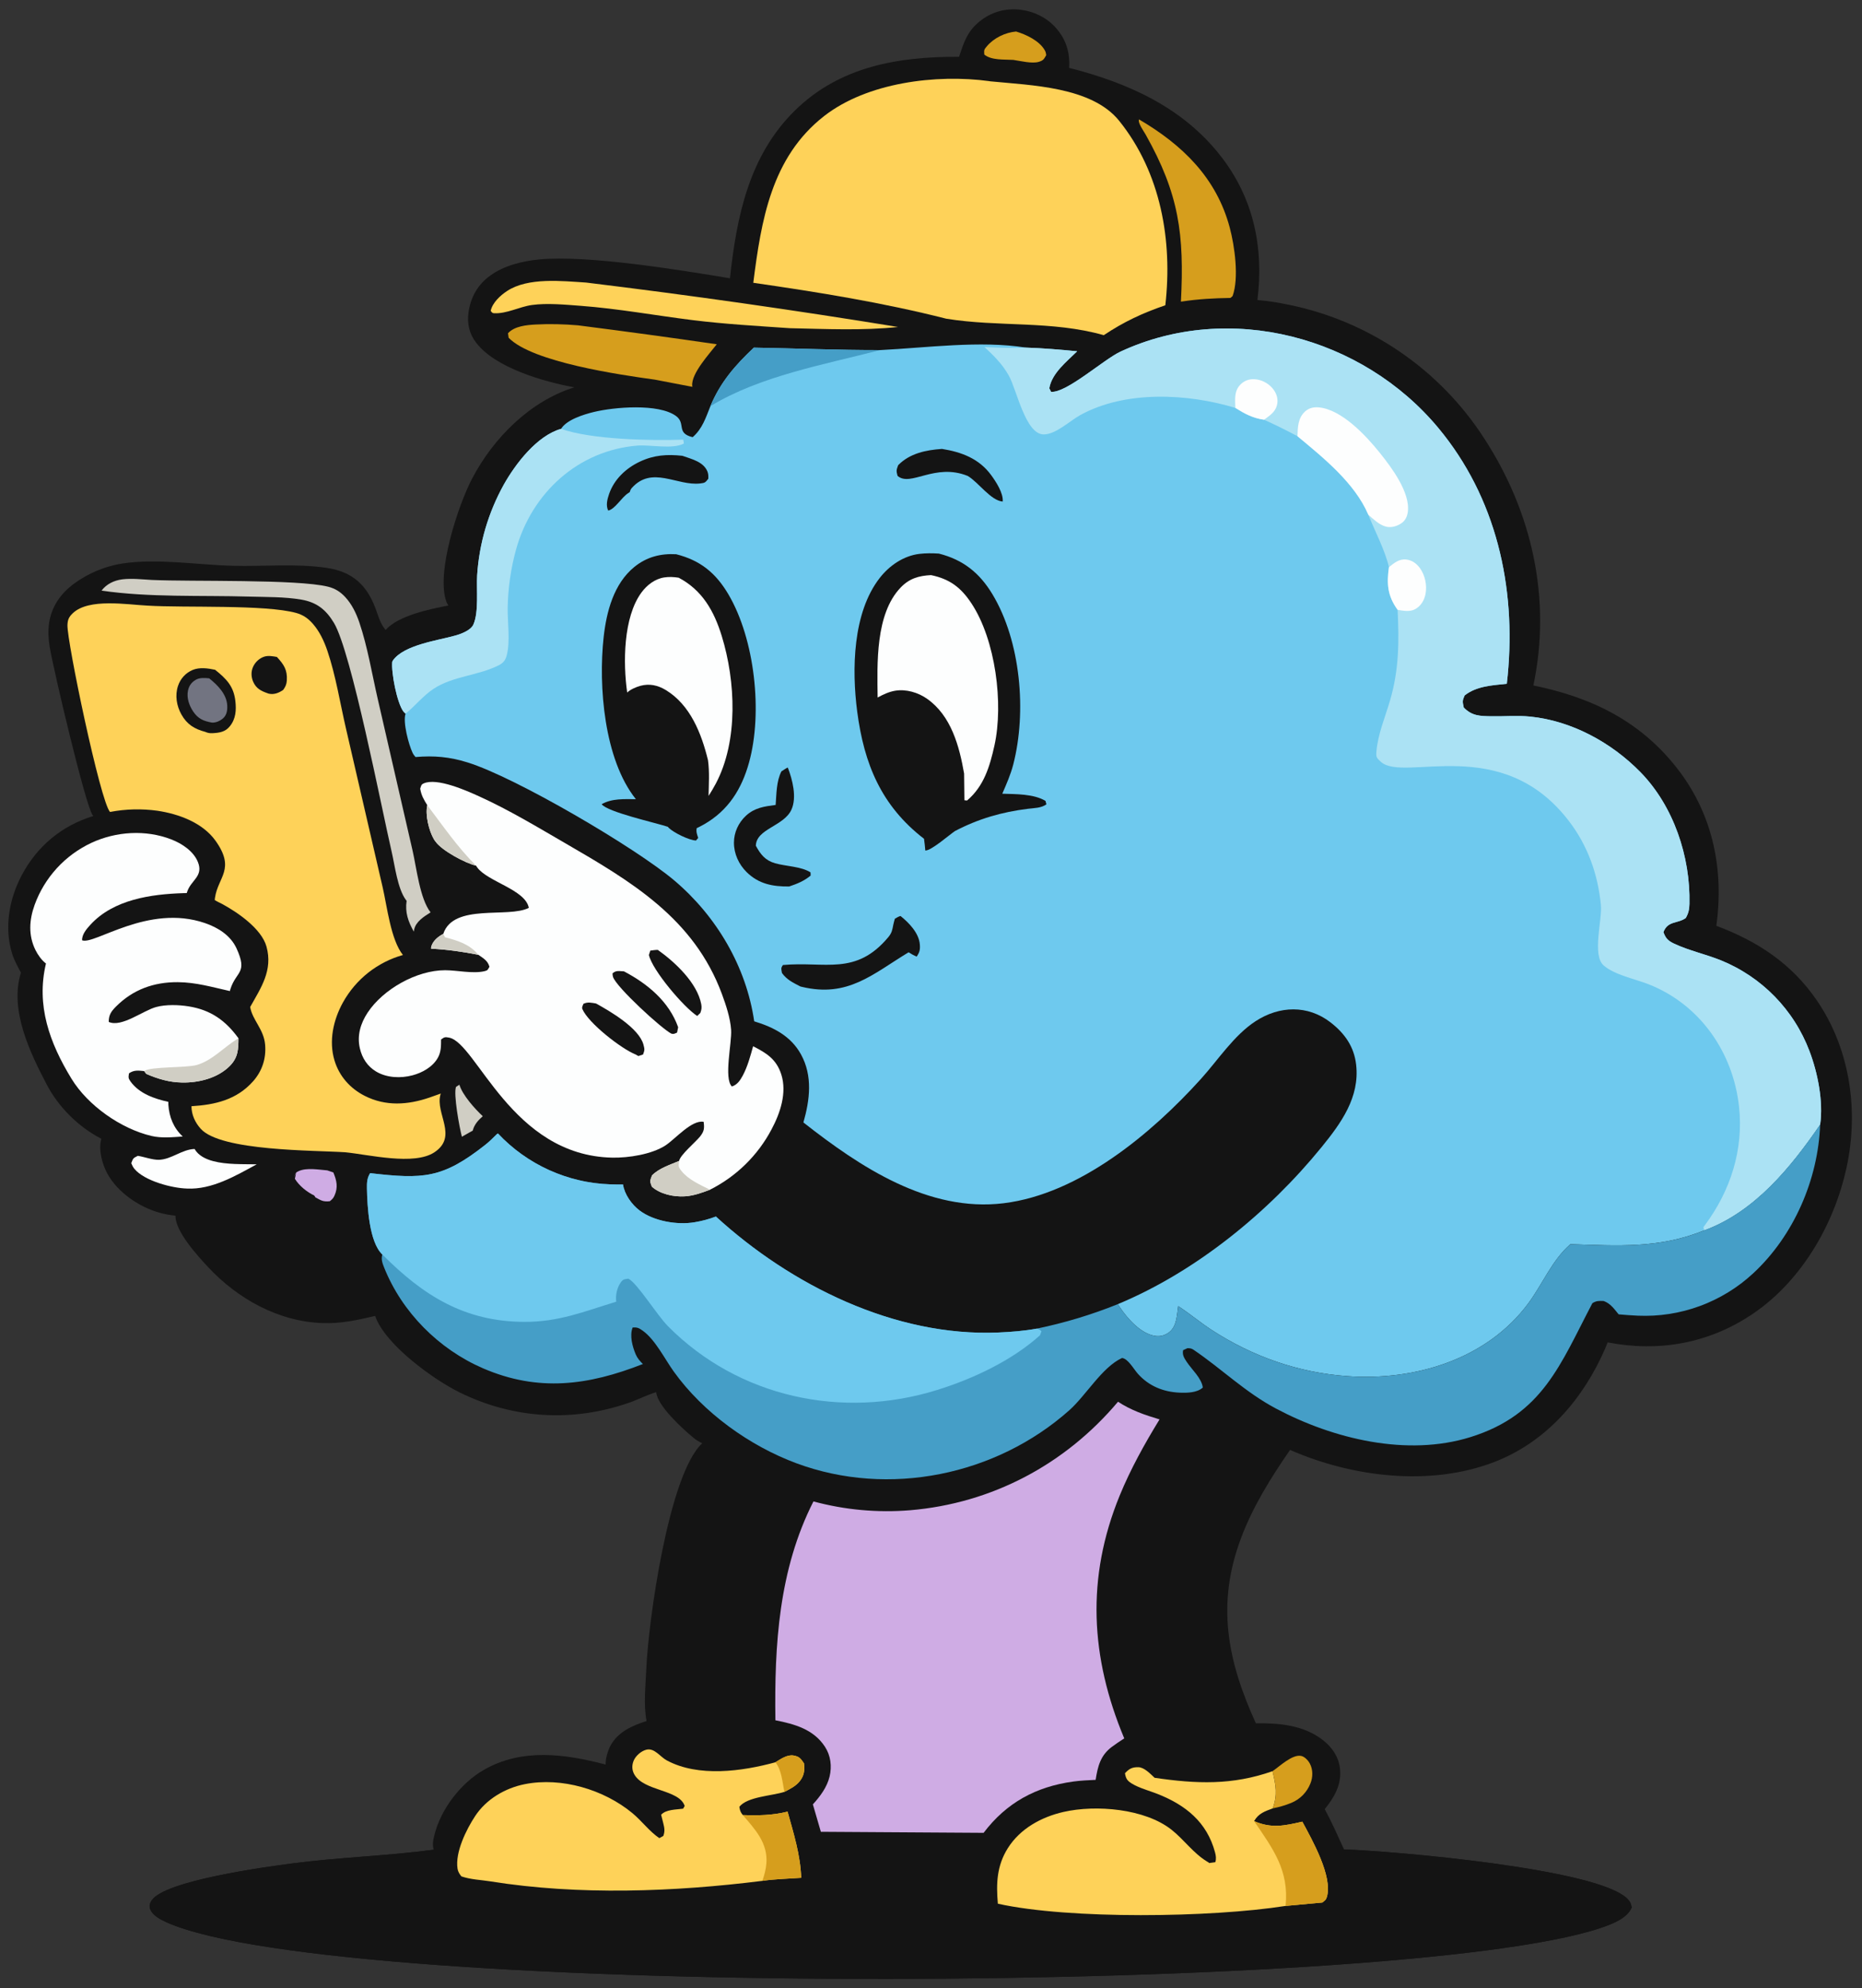 <svg width="118" height="126" viewBox="0 0 118 126" fill="none" xmlns="http://www.w3.org/2000/svg">
<rect x="0" y="0" width="118" height="126" fill="#333333" stroke="none"/>
<g clip-path="url(#clip0_2250_458)">
<path d="M67.754 4.301C67.811 3.305 67.561 2.482 66.88 1.729C66.235 1.014 65.28 0.619 64.324 0.592C63.363 0.565 62.488 0.93 61.807 1.603C61.223 2.181 61.039 2.842 60.777 3.6C56.921 3.579 53.21 4.211 50.364 7.015C47.463 9.873 46.679 13.738 46.26 17.635C43.095 17.109 37.219 16.148 34.184 16.44C33.104 16.544 31.961 16.819 31.068 17.463C30.274 18.036 29.83 18.827 29.691 19.793C29.59 20.49 29.738 21.151 30.17 21.713C31.407 23.326 34.47 24.189 36.396 24.545C33.583 25.42 31.257 27.767 29.914 30.337C29.04 32.01 27.607 36.319 28.296 38.148C28.33 38.239 28.364 38.283 28.416 38.369C27.259 38.598 25.244 39 24.438 39.919C24.419 39.895 24.399 39.873 24.38 39.849C24.068 39.446 23.965 38.993 23.786 38.525C23.226 37.051 22.315 36.235 20.747 35.993C18.808 35.694 16.713 35.906 14.751 35.854C12.521 35.795 9.942 35.372 7.745 35.71C7.47 35.754 7.198 35.814 6.93 35.89C6.662 35.966 6.4 36.058 6.143 36.166C5.885 36.273 5.636 36.395 5.393 36.532C5.15 36.669 4.917 36.82 4.692 36.985C3.844 37.605 3.262 38.444 3.109 39.495C3.037 39.996 3.067 40.492 3.149 40.991C3.383 42.428 5.416 51.035 5.869 51.651C5.884 51.671 5.9 51.69 5.915 51.71C3.917 52.313 2.344 53.629 1.37 55.476C0.577 56.978 0.254 58.807 0.775 60.453C0.906 60.868 1.126 61.253 1.326 61.638C0.593 63.997 1.889 66.677 2.967 68.736C3.714 70.163 4.987 71.427 6.423 72.162C6.224 72.844 6.475 73.772 6.809 74.38C7.464 75.572 8.83 76.496 10.122 76.852C10.452 76.943 10.783 77.001 11.123 77.039C11.088 78.007 12.512 79.568 13.173 80.279C15.059 82.308 17.651 83.752 20.462 83.843C21.639 83.882 22.645 83.651 23.774 83.388C24.388 85.191 27.456 87.412 29.126 88.235C32.532 89.912 36.285 90.135 39.863 88.89C40.44 88.689 41.002 88.393 41.585 88.22C41.661 89.094 43.272 90.553 43.955 91.118C44.124 91.258 44.304 91.366 44.503 91.458C42.363 93.426 41.08 102.82 40.957 105.771C40.913 106.827 40.776 108.024 40.973 109.059C40.056 109.355 39.144 109.75 38.673 110.65C38.514 110.955 38.365 111.475 38.383 111.819C35.814 111.144 33.08 110.76 30.649 112.162C29.204 112.996 27.95 114.62 27.537 116.255C27.452 116.589 27.387 116.876 27.485 117.214C24.505 117.612 21.474 117.693 18.481 118.088C16.917 118.294 10.402 119.166 9.6 120.442C9.495 120.61 9.446 120.78 9.513 120.966C9.664 121.389 10.183 121.647 10.572 121.821C21.593 126.727 90.955 126.413 101.993 121.969C102.535 121.751 103.172 121.437 103.408 120.87C103.348 120.629 103.338 120.544 103.164 120.355C101.37 118.407 88.254 117.3 85.174 117.194C84.78 116.338 84.402 115.47 83.951 114.643C84.565 113.884 85.025 113.096 84.919 112.082C84.842 111.342 84.425 110.728 83.847 110.276C82.627 109.322 81.08 109.181 79.588 109.203C77.778 105.229 77.073 101.653 78.649 97.464C79.408 95.445 80.534 93.649 81.753 91.88C85.678 93.599 90.628 94.22 94.704 92.643C98.002 91.365 100.327 88.657 101.717 85.47C101.775 85.336 101.83 85.201 101.882 85.064C105.121 85.695 108.294 85.13 111.05 83.276C114.254 81.121 116.38 77.356 117.097 73.61C117.768 70.103 117.168 66.342 115.124 63.374C113.526 61.053 111.375 59.641 108.77 58.669C109.254 55.175 108.574 51.723 106.426 48.874C104.071 45.751 100.936 44.206 97.174 43.437C98.33 37.957 97.099 32.448 94.05 27.769C93.963 27.635 93.875 27.501 93.785 27.369C93.695 27.237 93.603 27.106 93.51 26.976C93.416 26.846 93.322 26.717 93.225 26.589C93.129 26.462 93.031 26.335 92.931 26.21C92.831 26.085 92.73 25.961 92.627 25.838C92.525 25.716 92.42 25.594 92.314 25.474C92.209 25.354 92.102 25.235 91.993 25.118C91.884 25 91.774 24.884 91.662 24.77C91.551 24.655 91.438 24.542 91.323 24.43C91.209 24.318 91.093 24.208 90.976 24.099C90.859 23.99 90.74 23.882 90.621 23.776C90.501 23.67 90.38 23.565 90.257 23.462C90.135 23.359 90.011 23.258 89.886 23.158C89.761 23.058 89.635 22.959 89.508 22.863C89.38 22.766 89.252 22.67 89.122 22.577C88.992 22.483 88.861 22.391 88.729 22.301C88.597 22.21 88.464 22.122 88.33 22.035C88.195 21.947 88.06 21.862 87.924 21.778C87.788 21.695 87.65 21.613 87.512 21.532C87.373 21.452 87.234 21.373 87.094 21.297C86.953 21.22 86.812 21.145 86.669 21.071C86.527 20.998 86.384 20.926 86.24 20.857C86.096 20.787 85.951 20.719 85.806 20.653C85.66 20.586 85.513 20.522 85.366 20.459C85.219 20.397 85.07 20.336 84.922 20.277C84.773 20.218 84.623 20.162 84.473 20.106C84.323 20.051 84.172 19.998 84.02 19.946C83.869 19.895 83.717 19.846 83.564 19.798C83.411 19.75 83.258 19.705 83.104 19.661C82.95 19.617 82.795 19.575 82.64 19.535C82.485 19.495 82.33 19.457 82.174 19.421C82.018 19.385 81.862 19.351 81.705 19.318C81.035 19.179 80.37 19.067 79.687 19.012C80.097 15.691 79.449 12.566 77.359 9.888C74.944 6.793 71.47 5.246 67.754 4.301Z" fill="#141414"/>
<path d="M62.334 116.144L52.02 116.079C52.243 117.114 52.706 118.635 52.039 119.588C51.3 120.645 49.267 120.903 48.063 121.058C44.497 121.517 30.611 122.259 28.049 120.19C27.61 119.835 27.343 119.257 27.299 118.7C27.258 118.186 27.281 117.692 27.485 117.214C24.505 117.612 21.473 117.693 18.481 118.088C16.917 118.294 10.401 119.166 9.6 120.442C9.494 120.61 9.446 120.78 9.513 120.966C9.664 121.389 10.183 121.647 10.572 121.821C21.593 126.727 90.955 126.413 101.993 121.969C102.535 121.751 103.172 121.437 103.408 120.87C103.348 120.628 103.338 120.544 103.163 120.355C101.37 118.407 88.253 117.3 85.174 117.194C85.302 117.501 85.428 117.813 85.519 118.133C85.786 119.073 85.9 120.26 85.392 121.143C84.992 121.841 84.281 122.099 83.536 122.284C79.807 123.214 69.197 123.43 65.467 122.914C64.178 122.736 62.98 122.451 61.857 121.767C61.8 121.626 61.747 121.482 61.699 121.337C61.073 119.438 61.467 117.871 62.334 116.144Z" fill="#141414"/>
<path d="M73.484 89.945C72.554 89.669 71.67 89.365 70.852 88.826C67.513 92.792 62.867 95.267 57.672 95.702C57.159 95.744 56.644 95.764 56.129 95.761C55.614 95.759 55.1 95.734 54.587 95.687C54.074 95.641 53.564 95.572 53.057 95.481C52.55 95.39 52.048 95.278 51.55 95.144C49.351 99.468 49.072 104.237 49.139 109.011C50.354 109.252 51.56 109.581 52.28 110.69C52.644 111.251 52.728 111.927 52.574 112.573C52.411 113.255 51.978 113.829 51.514 114.341L52.02 116.079L62.334 116.144C63.78 114.234 65.648 113.22 68.017 112.894C68.485 112.83 68.962 112.809 69.434 112.787C69.566 111.937 69.736 111.242 70.455 110.701C70.711 110.509 70.979 110.333 71.247 110.16C69.096 105.017 68.827 99.983 70.954 94.781C71.644 93.096 72.533 91.496 73.484 89.945Z" fill="#CFACE4"/>
<path d="M95.49 43.33C95.511 43.152 95.53 42.973 95.547 42.794C96.083 37.164 94.819 31.524 91.145 27.112C86.328 21.327 77.912 19.074 71.007 22.282C69.94 22.778 67.583 24.918 66.608 24.829L66.498 24.606C66.655 23.648 67.607 22.911 68.264 22.259C67.179 22.156 66.1 22.061 65.011 22.027C62.136 21.564 58.703 22.039 55.781 22.184C53.106 22.189 50.446 22.072 47.774 22.029C46.6 23.134 45.645 24.226 45.02 25.739C44.727 26.467 44.51 27.174 43.895 27.703C42.824 27.449 43.489 26.83 42.835 26.357C41.727 25.555 38.923 25.793 37.629 26.108C36.995 26.262 35.906 26.597 35.558 27.175C34.033 27.602 32.671 29.387 31.926 30.711C31.804 30.931 31.688 31.154 31.578 31.38C31.468 31.606 31.365 31.835 31.268 32.067C31.171 32.299 31.08 32.533 30.996 32.77C30.912 33.007 30.834 33.246 30.763 33.487C30.692 33.728 30.628 33.971 30.571 34.216C30.513 34.461 30.463 34.707 30.419 34.955C30.375 35.202 30.338 35.45 30.308 35.7C30.278 35.95 30.255 36.2 30.238 36.451C30.187 37.337 30.353 38.784 29.998 39.578C29.836 39.94 29.233 40.166 28.877 40.268C27.791 40.581 25.603 40.853 24.902 41.851C24.884 41.876 24.873 41.905 24.858 41.933C24.788 42.633 25.153 44.512 25.557 45.078C25.593 45.129 25.66 45.185 25.702 45.224C25.514 45.751 25.903 47.197 26.146 47.703C26.198 47.812 26.255 47.881 26.333 47.973C27.517 47.873 28.486 47.96 29.626 48.313C32.672 49.255 40.297 53.73 42.739 55.8C45.409 58.061 47.294 61.258 47.796 64.72C49.02 65.09 50.125 65.656 50.763 66.82C51.509 68.18 51.323 69.697 50.914 71.129C54.487 73.934 58.83 76.835 63.609 76.247C68.413 75.656 72.982 71.827 76.104 68.373C77.201 67.16 78.197 65.604 79.576 64.708C81.079 63.73 82.878 63.671 84.319 64.787C85.217 65.482 85.811 66.321 85.942 67.464C86.18 69.536 84.984 71.177 83.748 72.697C80.38 76.837 75.781 80.585 70.838 82.643C70.879 82.706 70.92 82.769 70.962 82.831C71.454 83.558 72.293 84.524 73.219 84.658C73.538 84.704 73.833 84.617 74.089 84.424C74.577 84.055 74.583 83.333 74.666 82.767C75.398 83.242 76.068 83.811 76.802 84.287C79.396 85.968 82.281 86.98 85.37 87.204C89.642 87.514 94.209 86.156 96.849 82.596C97.759 81.368 98.355 79.853 99.523 78.842C102.526 78.939 105.165 79.13 108.012 77.962C111.211 76.78 113.488 73.971 115.348 71.261C115.56 69.802 115.191 67.967 114.667 66.595C114.606 66.434 114.541 66.275 114.472 66.118C114.402 65.96 114.329 65.805 114.252 65.651C114.175 65.497 114.094 65.346 114.009 65.196C113.924 65.046 113.836 64.899 113.743 64.754C113.651 64.609 113.554 64.467 113.455 64.327C113.355 64.187 113.251 64.049 113.145 63.915C113.038 63.78 112.927 63.648 112.814 63.519C112.7 63.39 112.583 63.264 112.463 63.141C112.343 63.018 112.219 62.898 112.093 62.781C111.967 62.665 111.837 62.551 111.705 62.441C111.573 62.331 111.438 62.225 111.3 62.121C111.163 62.018 111.023 61.919 110.88 61.823C110.737 61.727 110.592 61.635 110.444 61.547C110.297 61.458 110.147 61.373 109.995 61.293C109.843 61.212 109.689 61.135 109.534 61.062C109.378 60.989 109.22 60.921 109.061 60.856C108.092 60.465 107.046 60.244 106.099 59.8C105.71 59.617 105.561 59.466 105.416 59.069C105.694 58.338 106.286 58.549 106.828 58.179C107.004 57.879 107.057 57.623 107.065 57.281C107.134 54.288 106.061 51.078 103.957 48.928C102.12 47.051 99.597 45.673 96.965 45.409C96.156 45.328 95.338 45.404 94.527 45.389C93.793 45.376 93.287 45.376 92.762 44.834C92.683 44.459 92.665 44.416 92.818 44.069C93.577 43.47 94.566 43.431 95.49 43.33Z" fill="#6EC9EE"/>
<path d="M95.49 43.33C95.511 43.152 95.53 42.973 95.547 42.794C96.083 37.164 94.819 31.524 91.145 27.112C86.328 21.327 77.912 19.074 71.007 22.282C69.94 22.778 67.583 24.918 66.608 24.829L66.498 24.606C66.655 23.648 67.607 22.911 68.264 22.259C67.179 22.156 66.1 22.061 65.011 22.027C64.134 22.069 63.269 22.033 62.393 21.993C62.991 22.551 63.523 23.075 63.93 23.798C64.435 24.696 64.987 27.54 66.15 27.529C66.918 27.522 67.792 26.673 68.452 26.308C71.303 24.727 75.264 24.929 78.288 25.849C78.885 26.223 79.398 26.499 80.104 26.598C80.827 26.922 81.526 27.27 82.225 27.643C83.86 29.003 85.856 30.602 86.714 32.619C87.135 33.671 87.764 34.847 88.022 35.938C87.869 36.993 87.929 37.757 88.57 38.644C88.67 40.668 88.66 42.46 88.083 44.414C87.776 45.455 87.327 46.512 87.229 47.6C87.196 47.975 87.231 48.026 87.512 48.279C88.99 49.606 95.161 46.429 99.44 52.047C100.623 53.599 101.268 55.413 101.452 57.347C101.544 58.313 100.88 60.534 101.632 61.183C102.327 61.783 103.611 62.032 104.473 62.371C107.739 63.653 109.835 66.695 110.208 70.132C110.503 72.857 109.667 75.452 108.047 77.633C107.921 77.803 107.934 77.761 108.012 77.962C111.211 76.78 113.488 73.971 115.348 71.261C115.56 69.802 115.191 67.967 114.667 66.595C114.606 66.434 114.541 66.275 114.472 66.118C114.402 65.96 114.329 65.805 114.252 65.651C114.175 65.497 114.094 65.346 114.009 65.196C113.924 65.046 113.836 64.899 113.743 64.754C113.651 64.609 113.554 64.467 113.455 64.327C113.355 64.187 113.251 64.049 113.145 63.915C113.038 63.78 112.927 63.648 112.814 63.519C112.7 63.39 112.583 63.264 112.463 63.141C112.343 63.018 112.219 62.898 112.093 62.781C111.967 62.665 111.837 62.551 111.705 62.441C111.573 62.331 111.438 62.225 111.3 62.121C111.163 62.018 111.023 61.919 110.88 61.823C110.737 61.727 110.592 61.635 110.444 61.547C110.297 61.458 110.147 61.373 109.995 61.293C109.843 61.212 109.689 61.135 109.534 61.062C109.378 60.989 109.22 60.921 109.061 60.856C108.092 60.465 107.046 60.244 106.099 59.8C105.71 59.617 105.561 59.466 105.416 59.069C105.694 58.338 106.286 58.549 106.828 58.179C107.004 57.879 107.057 57.623 107.065 57.281C107.134 54.288 106.061 51.078 103.957 48.928C102.12 47.051 99.597 45.673 96.965 45.409C96.156 45.328 95.338 45.404 94.527 45.389C93.793 45.376 93.287 45.376 92.762 44.834C92.683 44.459 92.665 44.416 92.818 44.069C93.577 43.47 94.566 43.431 95.49 43.33Z" fill="#ABE2F4"/>
<path d="M86.715 32.619C87.032 32.898 87.4 33.253 87.817 33.367C88.163 33.463 88.55 33.345 88.835 33.14C89.066 32.975 89.182 32.713 89.218 32.438C89.378 31.207 88.189 29.628 87.447 28.701C86.569 27.605 85.023 25.942 83.567 25.814C83.245 25.785 82.938 25.858 82.697 26.083C82.248 26.502 82.244 27.076 82.225 27.643C83.86 29.003 85.856 30.602 86.715 32.619Z" fill="#FDFEFE"/>
<path d="M88.57 38.644C88.928 38.705 89.358 38.787 89.69 38.599C90.05 38.395 90.261 38.041 90.339 37.642C90.445 37.094 90.315 36.462 89.989 36.008C89.781 35.718 89.491 35.501 89.129 35.457C88.669 35.401 88.359 35.674 88.022 35.938C87.869 36.993 87.929 37.757 88.57 38.644Z" fill="#FDFEFE"/>
<path d="M80.104 26.598L80.211 26.523C80.572 26.264 80.897 26.008 80.951 25.534C80.991 25.181 80.859 24.853 80.629 24.59C80.346 24.267 79.934 24.054 79.503 24.031C79.148 24.011 78.837 24.127 78.592 24.387C78.202 24.801 78.271 25.323 78.288 25.849C78.885 26.223 79.399 26.499 80.104 26.598Z" fill="#FDFEFE"/>
<path d="M35.558 27.175C34.033 27.602 32.671 29.387 31.926 30.711C31.804 30.931 31.688 31.154 31.578 31.38C31.468 31.606 31.365 31.835 31.268 32.067C31.171 32.299 31.08 32.533 30.996 32.77C30.912 33.007 30.834 33.246 30.763 33.487C30.692 33.728 30.628 33.971 30.571 34.216C30.513 34.461 30.463 34.707 30.419 34.955C30.375 35.202 30.338 35.45 30.308 35.7C30.278 35.95 30.255 36.2 30.239 36.451C30.187 37.337 30.353 38.784 29.998 39.578C29.836 39.94 29.233 40.166 28.877 40.268C27.791 40.581 25.603 40.853 24.902 41.851C24.884 41.876 24.873 41.905 24.859 41.933C24.788 42.633 25.153 44.512 25.557 45.078C25.593 45.129 25.66 45.185 25.702 45.224C26.314 44.731 26.822 44.08 27.479 43.647C28.713 42.835 30.314 42.819 31.623 42.149C31.899 42.008 32.028 41.835 32.11 41.538C32.345 40.683 32.161 39.425 32.173 38.515C32.184 37.891 32.233 37.271 32.322 36.654C32.41 36.037 32.537 35.428 32.702 34.827C33.695 31.245 36.634 28.529 40.419 28.235C41.202 28.175 42.656 28.489 43.34 28.103L43.3 27.859C41.302 27.936 37.456 27.859 35.558 27.175Z" fill="#ABE2F4"/>
<path d="M55.782 22.183C53.106 22.189 50.447 22.072 47.774 22.029C46.6 23.134 45.645 24.226 45.02 25.738C48.169 23.82 52.243 23.103 55.782 22.183Z" fill="#459EC7"/>
<path d="M59.499 35.08C59.087 35.053 58.675 35.05 58.264 35.099C57.258 35.22 56.357 35.843 55.746 36.63C54.032 38.834 53.977 42.438 54.323 45.089C54.757 48.409 55.846 51.061 58.558 53.154C58.592 53.401 58.619 53.65 58.64 53.898C59.017 53.905 60.123 52.932 60.518 52.663C62.014 51.88 63.474 51.461 65.147 51.251C65.55 51.201 65.975 51.212 66.314 50.97L66.257 50.754C65.515 50.302 64.373 50.326 63.517 50.297C63.78 49.694 64.046 49.087 64.212 48.449C65.073 45.116 64.691 40.637 62.891 37.653C62.073 36.297 61.031 35.468 59.499 35.08Z" fill="#141414"/>
<path d="M59.002 36.444C58.223 36.484 57.626 36.657 57.073 37.235C55.467 38.917 55.592 42.052 55.618 44.201C55.965 44.01 56.331 43.838 56.725 43.771C57.419 43.655 58.185 43.881 58.752 44.281C60.28 45.357 60.796 47.283 61.098 49.021L61.117 50.71L61.285 50.727C62.355 49.821 62.727 48.565 63.02 47.245C63.609 44.582 63.088 40.547 61.569 38.244C60.901 37.229 60.189 36.691 59.002 36.444Z" fill="#FDFEFE"/>
<path d="M42.85 35.121C41.863 35.067 40.981 35.293 40.202 35.925C38.892 36.987 38.431 38.773 38.254 40.38C37.915 43.471 38.281 48.126 40.298 50.643C39.566 50.641 38.784 50.586 38.129 50.962C38.501 51.462 41.557 52.138 42.323 52.393C42.342 52.416 42.359 52.441 42.381 52.461C42.704 52.774 43.672 53.247 44.107 53.263L44.247 53.098C44.173 52.879 44.108 52.716 44.151 52.481C44.309 52.406 44.465 52.325 44.617 52.238C46.154 51.36 47.004 50 47.469 48.318C48.344 45.155 47.835 40.507 46.163 37.666C45.361 36.304 44.377 35.507 42.85 35.121Z" fill="#141414"/>
<path d="M43.01 36.609C42.705 36.561 42.405 36.544 42.099 36.591C41.503 36.682 41.001 37.071 40.651 37.546C39.494 39.118 39.48 42.017 39.747 43.886C39.933 43.696 40.318 43.532 40.574 43.462C41.156 43.303 41.688 43.42 42.195 43.728C43.752 44.673 44.459 46.496 44.868 48.175C44.97 48.919 44.919 49.687 44.904 50.437C45.069 50.18 45.222 49.918 45.366 49.65C46.799 46.937 46.619 43.167 45.74 40.306C45.254 38.722 44.506 37.399 43.01 36.609Z" fill="#FDFEFE"/>
<path d="M49.924 48.636C49.783 48.7 49.65 48.8 49.519 48.883C49.197 49.52 49.21 50.307 49.155 51.008C48.437 51.103 47.82 51.184 47.271 51.694C46.796 52.136 46.514 52.745 46.512 53.397C46.511 54.102 46.817 54.772 47.317 55.265C48.082 56.02 48.978 56.187 50.014 56.175C50.521 56.005 50.96 55.828 51.373 55.483L51.366 55.282C50.784 54.905 49.799 54.898 49.12 54.704C48.493 54.525 48.199 54.145 47.9 53.594C47.928 52.514 49.673 52.362 50.154 51.31C50.511 50.529 50.22 49.401 49.924 48.636Z" fill="#141414"/>
<path d="M57.067 58.044C56.932 58.083 56.832 58.149 56.71 58.219C56.676 58.343 56.635 58.469 56.612 58.595C56.551 58.918 56.517 59.119 56.3 59.379C54.237 61.859 52.288 60.906 49.617 61.152C49.465 61.359 49.518 61.413 49.555 61.659C49.866 62.09 50.263 62.274 50.724 62.512L50.826 62.537C53.734 63.23 55.294 61.733 57.58 60.345C57.752 60.455 57.907 60.542 58.096 60.618C58.272 60.345 58.317 60.198 58.294 59.865C58.243 59.129 57.603 58.474 57.067 58.044Z" fill="#141414"/>
<path d="M59.697 28.447C58.681 28.517 57.658 28.725 56.919 29.478C56.802 29.796 56.795 29.83 56.88 30.156C57.708 30.878 59.239 29.317 61.329 30.16C62.007 30.56 62.794 31.73 63.545 31.782C63.591 31.25 63.12 30.528 62.816 30.113C62.047 29.06 60.939 28.646 59.697 28.447Z" fill="#141414"/>
<path d="M43.244 28.883C42.277 28.778 41.444 28.832 40.55 29.254C39.673 29.666 38.922 30.369 38.601 31.3C38.484 31.639 38.383 32.033 38.544 32.354C38.987 32.26 39.379 31.522 39.825 31.238C39.85 31.222 39.877 31.207 39.903 31.191C39.938 31.089 39.965 31.006 40.038 30.924C41.32 29.488 42.91 30.806 44.372 30.636C44.679 30.6 44.694 30.579 44.886 30.34C44.896 30.178 44.893 30.026 44.83 29.873C44.572 29.252 43.819 29.09 43.244 28.883Z" fill="#141414"/>
<path d="M115.348 71.261C113.488 73.971 111.211 76.78 108.012 77.962C105.165 79.13 102.526 78.939 99.523 78.842C98.355 79.853 97.759 81.368 96.849 82.596C94.209 86.156 89.642 87.514 85.37 87.204C82.281 86.98 79.396 85.968 76.803 84.287C76.068 83.811 75.398 83.242 74.666 82.768C74.583 83.333 74.577 84.055 74.089 84.424C73.833 84.617 73.538 84.704 73.219 84.658C72.293 84.524 71.454 83.558 70.962 82.831C70.92 82.769 70.879 82.706 70.838 82.643C70.009 82.977 69.166 83.273 68.31 83.532C67.454 83.79 66.588 84.01 65.713 84.192C64.906 84.339 64.091 84.404 63.272 84.439C56.713 84.72 50.124 81.444 45.369 77.09C44.929 77.256 44.478 77.377 44.015 77.453C42.916 77.637 41.443 77.388 40.539 76.712C40.038 76.337 39.574 75.686 39.483 75.061C39.214 75.064 38.944 75.06 38.675 75.05C38.508 75.045 38.341 75.035 38.174 75.021C38.008 75.007 37.842 74.99 37.676 74.968C37.51 74.945 37.345 74.92 37.181 74.89C37.016 74.859 36.853 74.826 36.69 74.787C36.527 74.749 36.365 74.707 36.205 74.662C36.044 74.615 35.885 74.566 35.727 74.512C35.568 74.458 35.411 74.4 35.256 74.339C35.101 74.278 34.947 74.213 34.795 74.144C34.642 74.075 34.492 74.002 34.343 73.925C34.195 73.849 34.048 73.769 33.903 73.686C33.758 73.602 33.616 73.515 33.475 73.425C33.335 73.334 33.197 73.24 33.061 73.143C32.925 73.046 32.792 72.945 32.661 72.842C32.53 72.738 32.401 72.631 32.276 72.521C32.15 72.411 32.027 72.298 31.907 72.182C31.787 72.066 31.669 71.947 31.555 71.825C31.471 71.882 31.498 71.858 31.433 71.922C31.218 72.137 31.002 72.35 30.762 72.539C28.034 74.697 26.801 74.725 23.456 74.341C23.257 74.656 23.247 74.959 23.254 75.318C23.276 76.433 23.391 78.7 24.227 79.495C24.145 79.8 24.227 80.03 24.34 80.314C25.471 83.155 27.809 85.496 30.605 86.706C34.115 88.224 37.282 87.795 40.742 86.436C40.553 86.253 40.395 86.072 40.29 85.829C40.077 85.331 39.89 84.633 40.092 84.123C40.39 84.102 40.491 84.153 40.739 84.33C41.525 84.892 42.138 86.135 42.703 86.92C44.568 89.515 47.498 91.625 50.483 92.73C56.316 94.889 63.114 93.503 67.763 89.368C68.826 88.423 69.84 86.638 71.105 86.054C71.491 86.095 71.846 86.763 72.121 87.067C72.818 87.839 73.732 88.208 74.761 88.251C75.243 88.27 75.865 88.257 76.225 87.928C76.152 87.334 75.526 86.786 75.201 86.294C75.038 86.046 74.916 85.856 74.977 85.559L75.253 85.433C75.408 85.436 75.501 85.441 75.634 85.53C77.441 86.754 78.901 88.218 80.871 89.263C84.492 91.185 89.171 92.32 93.192 91.066C97.773 89.636 98.881 86.448 100.913 82.583C101.162 82.421 101.334 82.433 101.626 82.442C102.058 82.596 102.296 82.946 102.577 83.288C102.98 83.325 103.383 83.353 103.787 83.373C103.953 83.38 104.12 83.383 104.287 83.382C104.454 83.382 104.621 83.377 104.787 83.368C104.954 83.359 105.12 83.345 105.286 83.328C105.452 83.311 105.618 83.289 105.783 83.264C105.948 83.238 106.112 83.209 106.275 83.175C106.439 83.141 106.601 83.103 106.763 83.062C106.924 83.02 107.085 82.974 107.244 82.925C107.403 82.875 107.561 82.822 107.718 82.764C107.875 82.707 108.03 82.645 108.183 82.58C108.337 82.515 108.489 82.446 108.639 82.373C108.789 82.3 108.938 82.224 109.084 82.144C109.231 82.064 109.375 81.98 109.517 81.893C109.659 81.806 109.799 81.715 109.937 81.621C110.075 81.527 110.21 81.429 110.343 81.329C110.476 81.228 110.606 81.124 110.734 81.016C110.862 80.909 110.987 80.799 111.109 80.685C113.677 78.302 115.221 74.745 115.348 71.261Z" fill="#459EC7"/>
<path d="M31.555 71.825C31.471 71.882 31.498 71.858 31.433 71.922C31.218 72.137 31.002 72.35 30.762 72.539C28.034 74.697 26.801 74.725 23.456 74.341C23.257 74.656 23.247 74.959 23.254 75.318C23.276 76.433 23.391 78.7 24.228 79.495C26.827 82.104 29.439 83.748 33.22 83.765C35.42 83.775 37.015 83.108 39.054 82.486C38.995 82.107 39.1 81.618 39.318 81.296C39.482 81.053 39.553 81.07 39.824 81.028C40.411 81.339 41.621 83.325 42.343 84.052C46.807 88.545 53.359 89.958 59.382 88.083C61.673 87.37 64.105 86.23 65.905 84.618L66.002 84.36C65.891 84.262 65.86 84.231 65.713 84.192C64.906 84.339 64.091 84.404 63.272 84.439C56.713 84.72 50.124 81.444 45.369 77.09C44.93 77.256 44.478 77.377 44.015 77.453C42.916 77.637 41.443 77.388 40.539 76.712C40.038 76.337 39.574 75.686 39.483 75.061C39.214 75.064 38.944 75.06 38.675 75.05C38.508 75.045 38.341 75.035 38.174 75.021C38.008 75.007 37.842 74.99 37.676 74.968C37.51 74.945 37.345 74.92 37.181 74.89C37.017 74.859 36.853 74.826 36.69 74.787C36.527 74.749 36.366 74.707 36.205 74.662C36.044 74.615 35.885 74.566 35.727 74.512C35.568 74.458 35.412 74.4 35.256 74.339C35.101 74.278 34.947 74.213 34.795 74.144C34.642 74.075 34.492 74.002 34.343 73.925C34.195 73.849 34.048 73.769 33.903 73.686C33.759 73.602 33.616 73.515 33.476 73.425C33.335 73.334 33.197 73.24 33.061 73.143C32.925 73.046 32.792 72.945 32.661 72.842C32.53 72.738 32.401 72.631 32.276 72.521C32.15 72.411 32.027 72.298 31.907 72.182C31.787 72.066 31.669 71.947 31.555 71.825Z" fill="#6EC9EE"/>
<path d="M9.345 38.377C8.057 38.316 5.627 37.891 4.612 38.86C4.363 39.098 4.288 39.27 4.275 39.609C4.235 40.616 6.353 50.779 6.972 51.453C7.219 51.406 7.468 51.368 7.717 51.341C7.967 51.315 8.218 51.298 8.469 51.291C8.72 51.285 8.971 51.288 9.222 51.303C9.473 51.317 9.723 51.341 9.972 51.376C11.323 51.577 12.842 52.129 13.664 53.285C14.937 55.078 13.816 55.566 13.624 56.891C13.617 56.938 13.613 56.985 13.607 57.032C13.745 57.129 13.921 57.199 14.071 57.28C15.048 57.808 16.571 58.845 16.887 59.981C17.306 61.488 16.535 62.596 15.854 63.812C15.994 64.643 16.72 65.219 16.802 66.203C16.874 67.068 16.619 67.862 16.043 68.515C14.996 69.699 13.63 70.007 12.133 70.1C12.139 70.644 12.361 71.13 12.723 71.532C14.006 72.954 19.906 72.886 21.892 73.019C23.375 73.167 26.243 73.873 27.528 73.02C29.045 72.014 27.576 70.575 27.912 69.365C27.919 69.341 27.927 69.319 27.935 69.296C27.697 69.383 27.459 69.468 27.219 69.55C25.847 70.02 24.444 70.118 23.114 69.443C22.19 68.975 21.497 68.196 21.198 67.2C20.826 65.967 21.123 64.627 21.734 63.523C21.784 63.432 21.837 63.343 21.891 63.255C21.946 63.167 22.003 63.08 22.062 62.995C22.121 62.909 22.182 62.826 22.245 62.743C22.308 62.661 22.373 62.581 22.44 62.502C22.507 62.422 22.576 62.345 22.647 62.27C22.718 62.194 22.791 62.12 22.865 62.048C22.94 61.976 23.016 61.906 23.094 61.838C23.172 61.77 23.252 61.703 23.333 61.639C23.415 61.575 23.497 61.513 23.582 61.452C23.666 61.392 23.752 61.334 23.84 61.278C23.927 61.222 24.015 61.168 24.105 61.117C24.195 61.065 24.286 61.016 24.379 60.969C24.471 60.922 24.564 60.877 24.659 60.834C24.754 60.792 24.849 60.752 24.946 60.714C25.043 60.676 25.14 60.641 25.238 60.608C25.337 60.575 25.436 60.545 25.535 60.517C24.763 59.552 24.534 57.449 24.25 56.226L21.93 46.187C21.552 44.559 21.28 42.812 20.745 41.234C20.539 40.627 20.248 40.006 19.82 39.521C19.526 39.187 19.204 38.961 18.771 38.842C16.797 38.297 11.716 38.524 9.345 38.377Z" fill="#FED259"/>
<path d="M13.633 42.444C13.181 42.347 12.652 42.272 12.214 42.452C12.159 42.475 12.105 42.501 12.053 42.53C12.002 42.558 11.951 42.589 11.902 42.623C11.854 42.658 11.807 42.694 11.762 42.733C11.718 42.773 11.675 42.814 11.635 42.858C11.595 42.901 11.557 42.947 11.522 42.995C11.487 43.043 11.454 43.092 11.425 43.143C11.395 43.195 11.368 43.248 11.344 43.302C11.319 43.356 11.298 43.411 11.28 43.468C11.081 44.07 11.191 44.73 11.497 45.277C11.848 45.904 12.323 46.197 13.003 46.376C13.173 46.449 13.292 46.471 13.477 46.461C13.911 46.436 14.276 46.383 14.565 46.024C14.945 45.554 14.982 45 14.916 44.425C14.81 43.486 14.348 43.018 13.633 42.444Z" fill="#141414"/>
<path d="M13.258 42.986C12.972 42.957 12.649 42.932 12.399 43.082C12.13 43.242 11.976 43.461 11.912 43.769C11.818 44.217 11.989 44.706 12.236 45.078C12.552 45.553 12.901 45.694 13.433 45.791C13.677 45.805 13.946 45.684 14.131 45.524C14.369 45.318 14.415 45.016 14.401 44.717C14.369 43.984 13.786 43.411 13.258 42.986Z" fill="#727481"/>
<path d="M17.548 41.63C17.289 41.586 17.009 41.529 16.751 41.61C16.44 41.708 16.18 41.953 16.043 42.245C15.902 42.545 15.911 42.896 16.043 43.198C16.236 43.638 16.547 43.786 16.971 43.936C16.99 43.943 17.009 43.951 17.029 43.956C17.369 44.033 17.674 43.907 17.947 43.719C18.085 43.527 18.162 43.364 18.177 43.124C18.219 42.446 17.987 42.109 17.548 41.63Z" fill="#141414"/>
<path d="M47.727 66.3C47.553 66.924 47.377 67.585 47.07 68.159C46.908 68.461 46.72 68.742 46.381 68.85C45.858 68.33 46.388 66.077 46.333 65.261C46.283 64.52 46.011 63.696 45.752 62.995C43.975 58.188 39.998 55.854 35.804 53.423C34.029 52.395 32.229 51.308 30.36 50.462C29.537 50.089 27.701 49.272 26.855 49.641C26.679 49.717 26.692 49.8 26.629 49.976C26.698 50.398 26.857 50.672 27.078 51.025C26.935 51.632 27.182 52.642 27.497 53.18C27.535 53.246 27.556 53.268 27.605 53.333C27.998 53.899 29.507 54.708 30.164 54.853C30.191 54.892 30.216 54.932 30.244 54.97C30.902 55.873 33.301 56.378 33.512 57.529C32.225 58.201 28.739 57.221 28.092 59.177C27.777 59.349 27.49 59.567 27.354 59.914C27.317 60.008 27.322 60.029 27.319 60.117C28.349 60.167 29.302 60.311 30.312 60.503C30.629 60.725 30.908 60.87 31.018 61.263C30.904 61.455 30.919 61.492 30.703 61.543C29.967 61.717 28.973 61.483 28.21 61.482C26.412 61.479 24.276 62.681 23.295 64.173C22.848 64.852 22.617 65.623 22.805 66.43C22.95 67.055 23.287 67.579 23.846 67.908C24.523 68.306 25.393 68.339 26.139 68.142C26.769 67.975 27.421 67.611 27.749 67.028C27.955 66.661 27.95 66.281 27.951 65.873C28.155 65.718 28.197 65.704 28.456 65.752C30.205 66.08 32.412 73.237 38.811 73.359C39.831 73.378 41.296 73.151 42.168 72.587C42.798 72.179 43.831 70.949 44.592 71.089C44.645 71.494 44.63 71.685 44.363 72.021C44.081 72.375 43.109 73.178 43.035 73.569C42.456 73.814 41.767 74.03 41.32 74.483C41.188 74.839 41.175 74.846 41.31 75.198C41.849 75.674 42.685 75.851 43.393 75.81C43.952 75.777 44.473 75.587 44.993 75.391C45.2 75.287 45.402 75.175 45.6 75.056C45.798 74.936 45.992 74.809 46.18 74.674C46.368 74.54 46.551 74.398 46.729 74.249C46.906 74.1 47.077 73.945 47.243 73.783C47.408 73.621 47.567 73.453 47.719 73.278C47.871 73.104 48.017 72.924 48.155 72.739C48.293 72.553 48.424 72.362 48.548 72.167C48.671 71.971 48.787 71.771 48.895 71.566C49.444 70.542 49.88 69.248 49.514 68.091C49.209 67.13 48.588 66.736 47.727 66.3Z" fill="#FDFEFE"/>
<path d="M43.035 73.569C42.456 73.814 41.767 74.03 41.32 74.483C41.188 74.839 41.175 74.846 41.31 75.198C41.849 75.674 42.685 75.851 43.393 75.81C43.952 75.777 44.473 75.587 44.993 75.391C44.373 75.079 43.64 74.765 43.197 74.216C42.972 73.938 43.002 73.907 43.035 73.569Z" fill="#D0CEC4"/>
<path d="M30.164 54.853C28.968 53.651 28.092 52.362 27.078 51.025C26.935 51.632 27.182 52.642 27.497 53.18C27.535 53.246 27.555 53.268 27.605 53.333C27.998 53.899 29.507 54.708 30.164 54.853Z" fill="#D0CEC4"/>
<path d="M28.092 59.177C27.777 59.349 27.491 59.567 27.354 59.914C27.317 60.008 27.322 60.029 27.319 60.117C28.349 60.167 29.302 60.311 30.312 60.503C29.781 59.843 28.992 59.597 28.2 59.393L28.092 59.177Z" fill="#D0CEC4"/>
<path d="M39.543 61.554C39.244 61.544 39.05 61.472 38.817 61.682C38.825 61.774 38.822 61.824 38.849 61.908C39.056 62.551 41.924 65.188 42.55 65.503C42.715 65.544 42.755 65.495 42.908 65.434L42.976 65.093C42.39 63.453 41.039 62.343 39.543 61.554Z" fill="#141414"/>
<path d="M37.77 63.589C37.479 63.543 37.248 63.477 36.974 63.61C36.932 63.726 36.857 63.826 36.907 63.944C37.287 64.834 39.372 66.46 40.282 66.822L40.455 66.92L40.75 66.824C40.858 66.55 40.856 66.489 40.779 66.202C40.499 65.153 38.681 64.091 37.77 63.589Z" fill="#141414"/>
<path d="M41.686 60.193C41.528 60.193 41.369 60.22 41.212 60.239L41.122 60.514C41.334 61.477 43.332 63.831 44.184 64.381L44.382 64.189C44.458 63.988 44.48 63.847 44.439 63.632C44.184 62.279 42.764 60.955 41.686 60.193Z" fill="#141414"/>
<path d="M62.752 5.153C62.731 5.149 62.709 5.144 62.688 5.141C59.339 4.687 54.959 5.221 52.221 7.359C48.878 9.97 48.238 13.981 47.738 17.92C51.865 18.517 55.924 19.169 59.968 20.196C63.291 20.735 66.661 20.305 69.949 21.24C71.214 20.396 72.411 19.834 73.85 19.344C74.317 15.258 73.569 10.941 70.924 7.655C69.18 5.488 65.325 5.409 62.752 5.153Z" fill="#FED259"/>
<path d="M11.833 56.593C11.849 56.546 11.864 56.499 11.882 56.453C12.143 55.761 12.893 55.512 12.546 54.637C12.268 53.934 11.526 53.452 10.849 53.19C9.228 52.563 7.359 52.684 5.792 53.41C5.688 53.459 5.587 53.509 5.486 53.562C5.385 53.616 5.286 53.671 5.188 53.73C5.09 53.788 4.994 53.848 4.898 53.911C4.803 53.974 4.71 54.039 4.618 54.106C4.527 54.173 4.437 54.243 4.348 54.315C4.26 54.386 4.173 54.46 4.088 54.536C4.004 54.612 3.921 54.69 3.84 54.77C3.759 54.851 3.68 54.932 3.603 55.016C3.526 55.1 3.452 55.186 3.379 55.274C3.306 55.361 3.236 55.451 3.167 55.542C3.099 55.633 3.033 55.725 2.969 55.82C2.906 55.914 2.844 56.01 2.785 56.107C2.726 56.205 2.67 56.303 2.615 56.403C2.561 56.504 2.51 56.605 2.46 56.707C2.411 56.81 2.364 56.914 2.32 57.019C2.276 57.124 2.235 57.23 2.196 57.337C1.85 58.295 1.787 59.274 2.25 60.208C2.4 60.51 2.64 60.852 2.913 61.056C2.281 63.709 3.141 66.085 4.532 68.36C5.57 70.059 7.657 71.522 9.589 71.982C10.235 72.136 10.926 72.063 11.582 72.019C10.999 71.481 10.722 70.787 10.669 69.998C10.665 69.935 10.668 69.889 10.669 69.824C9.789 69.629 8.824 69.302 8.27 68.529C8.119 68.318 8.137 68.266 8.175 68.014C8.504 67.793 8.765 67.838 9.137 67.873L9.269 68.052C10.018 68.371 10.717 68.583 11.537 68.598C12.594 68.618 13.783 68.324 14.552 67.558C15.086 67.025 15.108 66.502 15.111 65.793C14.297 64.666 13.347 63.992 11.946 63.771C11.317 63.671 10.521 63.646 9.902 63.812C9.062 64.035 7.711 65.125 6.891 64.758C6.888 64.319 7.043 64.094 7.352 63.783C8.426 62.706 9.748 62.231 11.26 62.239C12.421 62.246 13.444 62.552 14.566 62.802C14.579 62.758 14.59 62.713 14.604 62.67C14.968 61.533 15.714 61.685 14.993 60.105C14.616 59.278 13.823 58.78 12.988 58.494C9.389 57.259 5.981 59.895 5.204 59.586C5.186 59.214 5.487 58.864 5.737 58.592C7.203 56.996 9.574 56.662 11.623 56.597C11.693 56.595 11.763 56.593 11.833 56.593Z" fill="#FDFEFE"/>
<path d="M9.138 67.873L9.27 68.052C10.019 68.371 10.717 68.583 11.537 68.598C12.594 68.618 13.783 68.324 14.552 67.558C15.087 67.025 15.108 66.502 15.112 65.793L15.027 65.844C14.184 66.365 13.444 67.209 12.469 67.487C11.797 67.679 9.508 67.578 9.138 67.873Z" fill="#D0CEC4"/>
<path d="M49.143 111.672C47.035 112.248 44.266 112.634 42.258 111.555C41.829 111.325 41.473 110.744 40.956 110.878C40.63 110.962 40.284 111.263 40.156 111.574C40.037 111.864 40.042 112.163 40.196 112.439C40.801 113.521 43.044 113.384 43.39 114.442L43.291 114.614C42.831 114.677 42.209 114.658 41.898 114.998L42.033 115.533C42.108 115.831 42.148 116.043 42.036 116.342L41.782 116.48C41.153 116.052 40.671 115.389 40.082 114.9C38.277 113.402 35.584 112.597 33.258 113.06C32.009 113.308 30.813 114.012 30.107 115.088C29.554 115.93 28.835 117.371 28.995 118.416C29.024 118.608 29.12 118.754 29.238 118.903C29.835 119.109 30.472 119.123 31.091 119.222C36.677 120.117 42.718 119.887 48.313 119.188C49.114 119.066 49.964 119.052 50.775 118.993C50.726 117.561 50.293 116.171 49.91 114.801C48.954 115.039 48.047 115.053 47.073 115.017C46.924 114.83 46.893 114.731 46.854 114.495C47.363 113.85 48.902 113.808 49.711 113.548C50.071 113.361 50.443 113.182 50.696 112.854C50.965 112.506 51.004 112.161 50.95 111.738C50.744 111.446 50.67 111.311 50.291 111.244C49.888 111.173 49.472 111.471 49.143 111.672Z" fill="#FED259"/>
<path d="M49.91 114.801C48.954 115.039 48.047 115.053 47.072 115.017C47.855 115.924 48.67 116.795 48.568 118.083C48.54 118.443 48.435 118.848 48.312 119.188C49.114 119.066 49.964 119.052 50.774 118.993C50.725 117.561 50.293 116.171 49.91 114.801Z" fill="#D69E1D"/>
<path d="M49.711 113.548C50.071 113.361 50.443 113.182 50.696 112.854C50.965 112.506 51.004 112.161 50.95 111.738C50.744 111.446 50.67 111.311 50.291 111.244C49.888 111.173 49.472 111.471 49.143 111.672C49.546 112.202 49.574 112.911 49.711 113.548Z" fill="#D69E1D"/>
<path d="M73.171 112.656C72.904 112.413 72.523 111.995 72.143 111.985C71.742 111.975 71.542 112.095 71.292 112.369C71.35 112.691 71.416 112.829 71.714 113.014C72.178 113.303 72.814 113.468 73.328 113.669C75.13 114.375 76.489 115.459 77.002 117.388C77.058 117.598 77.085 117.795 77.018 118.004L76.626 118.059C76.614 118.047 76.605 118.032 76.591 118.022C76.556 117.997 76.518 117.979 76.482 117.956C75.616 117.426 75.034 116.574 74.246 115.95C72.555 114.61 69.455 114.35 67.397 114.82C65.998 115.14 64.654 115.872 63.872 117.111C63.165 118.231 63.126 119.356 63.237 120.636C67.78 121.639 76.764 121.516 81.472 120.776L83.799 120.56C83.954 120.432 84.031 120.398 84.088 120.205C84.469 118.907 83.143 116.574 82.532 115.437C81.396 115.697 80.578 115.881 79.476 115.402C79.761 114.905 80.152 114.785 80.66 114.593C80.971 113.704 80.854 113.149 80.644 112.237C78.092 113.137 75.816 113.044 73.171 112.656Z" fill="#FED259"/>
<path d="M81.472 120.776L83.799 120.56C83.954 120.432 84.031 120.398 84.088 120.205C84.469 118.907 83.143 116.574 82.532 115.437C81.396 115.697 80.578 115.881 79.476 115.402C80.677 117.168 81.7 118.514 81.472 120.776Z" fill="#D69E1D"/>
<path d="M9.627 36.751C9.02 36.718 8.349 36.638 7.747 36.713C7.231 36.778 6.752 37.008 6.435 37.426C9.448 37.87 12.753 37.715 15.802 37.806C16.89 37.839 18.021 37.813 19.096 37.997C20.072 38.165 20.66 38.635 21.164 39.475C22.265 41.31 24.179 51.209 24.822 53.983C25.026 54.865 25.195 56.314 25.723 57.027C25.737 57.046 25.754 57.065 25.769 57.084C25.659 57.817 25.869 58.407 26.226 59.036C26.234 58.99 26.239 58.944 26.249 58.898C26.358 58.389 26.881 58.074 27.287 57.816C26.607 56.949 26.398 54.995 26.145 53.897L23.948 44.334C23.578 42.729 23.298 40.998 22.771 39.441C22.574 38.861 22.299 38.29 21.879 37.836C21.573 37.504 21.237 37.291 20.797 37.18C18.858 36.691 12.141 36.865 9.627 36.751Z" fill="#D0CEC4"/>
<path d="M37.144 17.905C35.617 17.81 33.475 17.564 32.14 18.437C31.709 18.718 31.208 19.179 31.096 19.699C31.17 19.783 31.18 19.84 31.298 19.848C32.104 19.896 32.913 19.438 33.709 19.328C34.671 19.195 35.821 19.307 36.791 19.379C39.163 19.556 41.536 19.991 43.898 20.286C45.94 20.54 48.004 20.656 50.057 20.797C52.321 20.847 54.66 20.958 56.914 20.721C50.343 19.65 43.752 18.711 37.144 17.905Z" fill="#FED259"/>
<path d="M36.631 20.616C35.755 20.54 34.822 20.517 33.944 20.564C33.364 20.595 32.606 20.665 32.193 21.118L32.234 21.404C33.736 22.953 39.294 23.752 41.496 24.057L43.878 24.514C43.875 24.493 43.87 24.472 43.868 24.451C43.791 23.675 44.965 22.412 45.424 21.816C42.497 21.39 39.565 20.991 36.631 20.616Z" fill="#D69E1D"/>
<path d="M72.185 7.567C72.086 7.772 72.477 8.304 72.6 8.523C74.725 12.3 75.056 14.856 74.839 19.117L74.902 19.107C75.937 18.949 76.928 18.896 77.975 18.88L78.113 18.76C78.529 17.609 78.242 15.587 77.933 14.426C77.091 11.264 74.93 9.179 72.185 7.567Z" fill="#D69E1D"/>
<path d="M12.331 72.809C11.527 72.835 10.858 73.475 10.069 73.495C9.665 73.505 9.15 73.31 8.735 73.243C8.435 73.394 8.438 73.394 8.318 73.709C8.369 73.834 8.428 73.958 8.514 74.064C9.15 74.836 10.911 75.294 11.854 75.317C13.426 75.396 14.933 74.509 16.268 73.781C15.381 73.766 14.366 73.806 13.511 73.58C13.052 73.459 12.573 73.235 12.331 72.809Z" fill="#FDFEFE"/>
<path d="M80.66 114.593C81.052 114.517 81.465 114.398 81.833 114.246C82.398 114.012 82.821 113.577 83.047 113.01C83.206 112.613 83.212 112.139 83.008 111.755C82.907 111.563 82.686 111.32 82.463 111.271C81.903 111.149 81.099 111.928 80.644 112.237C80.855 113.149 80.971 113.704 80.66 114.593Z" fill="#D69E1D"/>
<path d="M64.393 1.997C63.708 2.059 62.997 2.397 62.546 2.926C62.357 3.148 62.356 3.168 62.377 3.457C62.832 3.832 63.636 3.76 64.216 3.796C64.659 3.86 65.41 4.05 65.835 3.918C66.13 3.827 66.156 3.746 66.302 3.496C66.287 3.388 66.275 3.301 66.221 3.204C65.876 2.581 65.038 2.193 64.393 1.997Z" fill="#D69E1D"/>
<path d="M20.739 74.165C20.194 74.122 19.456 73.984 18.945 74.204C18.716 74.303 18.737 74.344 18.647 74.576L18.772 74.31L18.687 74.696C18.952 75.138 19.452 75.539 19.915 75.759L19.994 75.88C20.363 76.077 20.47 76.162 20.9 76.12C21.038 76.012 21.122 75.934 21.195 75.77C21.437 75.228 21.338 74.814 21.125 74.296L20.739 74.165Z" fill="#CFACE4"/>
<path d="M29.114 68.739L28.901 68.871C28.722 69.308 29.117 71.462 29.271 72.033L29.96 71.644C30.052 71.264 30.309 70.981 30.595 70.733C30.099 70.272 29.308 69.395 29.114 68.739Z" fill="#D0CEC4"/>
</g>
<defs>
<clipPath id="clip0_2250_458">
<rect width="117" height="125" fill="white" transform="matrix(-1 0 0 1 117.5 0.5)"/>
</clipPath>
</defs>
</svg>
